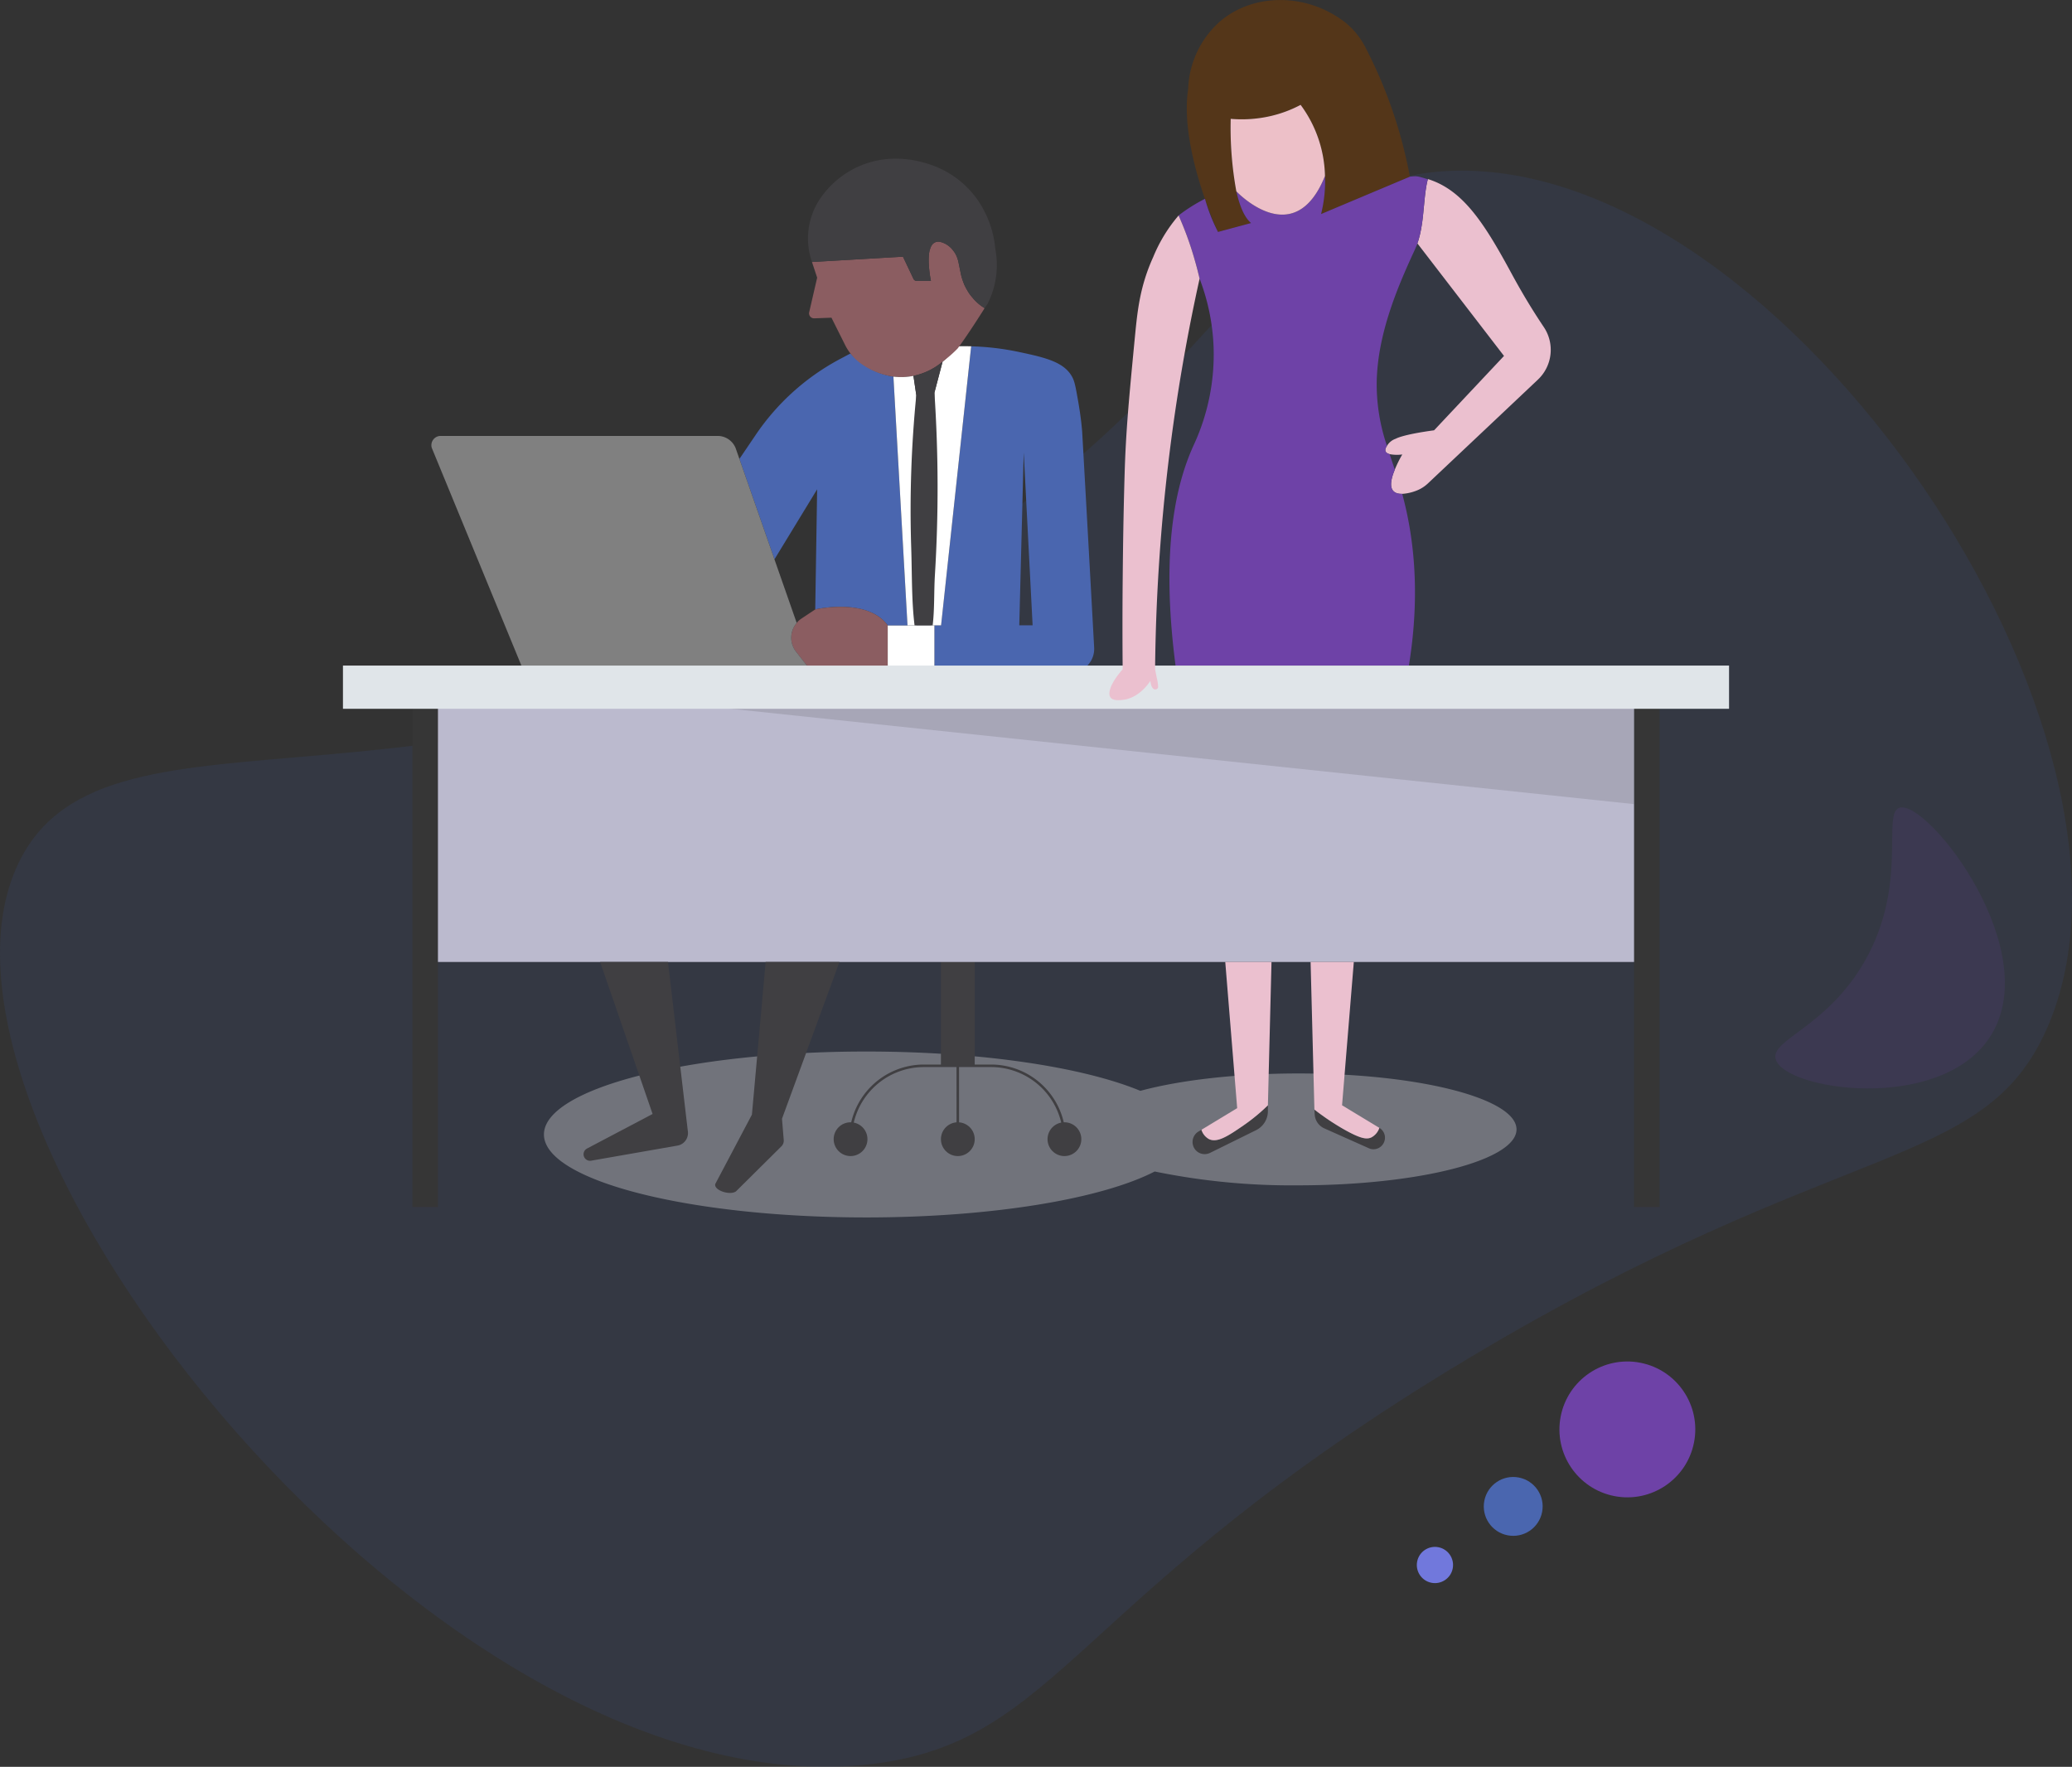 <svg xmlns="http://www.w3.org/2000/svg" width="407.89" height="347.812" viewBox="0 0 407.89 347.812">
  <rect x="0" y="0" width="407.89" height="347.812" fill="#333333" stroke="none"/>
  <g id="Group_39" data-name="Group 39" transform="translate(-187.11 -954.094)">
    <ellipse id="Ellipse_56" data-name="Ellipse 56" cx="13.371" cy="13.371" rx="13.371" ry="13.371" transform="translate(523.146 1224.912) rotate(101)" fill="#6e42a7"/>
    <ellipse id="Ellipse_55" data-name="Ellipse 55" cx="5.794" cy="5.794" rx="5.794" ry="5.794" transform="translate(491.792 1246.061) rotate(101)" fill="#4a66af"/>
    <ellipse id="Ellipse_54" data-name="Ellipse 54" cx="3.566" cy="3.566" rx="3.566" ry="3.566" transform="translate(473.77 1259.357) rotate(101)" fill="#7178dc"/>
    <g id="Group_25" data-name="Group 25" transform="translate(-7.89 -59.906)">
      <path id="Path_124" data-name="Path 124" d="M-2319.5,1136.308c25.152-57.186-51.255-170.69-116.846-168.807-38.66,1.109-42.192,41.406-106.269,80.021-90.12,54.311-158.515,20.024-176.137,56.089-25.243,51.669,82.9,187.963,168.1,177.517,37.1-4.55,39.217-33.165,117.447-79.952C-2359.842,1157.3-2331.982,1164.687-2319.5,1136.308Z" transform="translate(2917.481 80.114)" fill="#384d85" opacity="0.2"/>
      <path id="Union_1" data-name="Union 1" d="M214.889,209.237c0-9.019,28.4-16.331,63.442-16.331,22.793,0,42.778,3.094,53.964,7.74,7.823-2.107,18.867-3.42,31.109-3.42,23.718,0,42.945,4.929,42.945,11.011s-19.228,11.011-42.945,11.011a133.837,133.837,0,0,1-28.281-2.724c-10.4,5.361-31.927,9.043-56.792,9.043C243.293,225.566,214.889,218.255,214.889,209.237Z" transform="translate(87.19 1028.095)" fill="#fff" stroke="rgba(0,0,0,0)" stroke-width="1" opacity="0.3"/>
      <rect id="Rectangle_37" data-name="Rectangle 37" width="3.47" height="41.44" transform="translate(381.821 1182.372)" fill="#403f42"/>
      <rect id="Rectangle_38" data-name="Rectangle 38" width="6.652" height="23.089" transform="translate(380.229 1200.723)" fill="#403f42"/>
      <path id="Path_122" data-name="Path 122" d="M-2635.945,1053.9h6.665a14.444,14.444,0,0,1,14.443,14.444h0" transform="translate(3019.378 169.913)" fill="none" stroke="#403f42" stroke-miterlimit="10" stroke-width="0.5"/>
      <path id="Path_123" data-name="Path 123" d="M-2641.883,1068.344h0a14.445,14.445,0,0,1,14.444-14.444h6.664l.008,14.444" transform="translate(3004.321 169.913)" fill="none" stroke="#403f42" stroke-miterlimit="10" stroke-width="0.5"/>
      <ellipse id="Ellipse_50" data-name="Ellipse 50" cx="3.326" cy="3.326" rx="3.326" ry="3.326" transform="translate(380.229 1234.93)" fill="#403f42"/>
      <ellipse id="Ellipse_51" data-name="Ellipse 51" cx="3.326" cy="3.326" rx="3.326" ry="3.326" transform="translate(401.216 1234.93)" fill="#403f42"/>
      <ellipse id="Ellipse_52" data-name="Ellipse 52" cx="3.326" cy="3.326" rx="3.326" ry="3.326" transform="translate(359.113 1234.93)" fill="#403f42"/>
      <g id="Group_24" data-name="Group 24" transform="translate(262.514 1014)">
        <path id="Path_95" data-name="Path 95" d="M-2605.18,1000.951c-.1-1.376-.334-3.4-.751-5.818-.48-2.732-.709-4.087-1.168-4.942-1.564-3.045-5.38-3.921-10.469-5a51.542,51.542,0,0,0-9.468-1.126l-5.923,54.928h-1.314v9.843l26.818-.5a4.715,4.715,0,0,0,4.629-4.984Q-2603.982,1022.169-2605.18,1000.951Zm-12.387,38.037.875-34.033,1.752,34.033Z" transform="translate(2750.705 -915.888)" fill="#4a66af"/>
        <path id="Path_96" data-name="Path 96" d="M-2629.485,1010.4v9.843c-2.94.063-5.881.1-8.821.167h-.375V1010.4Z" transform="translate(2745.918 -887.3)" fill="#fff"/>
        <path id="Path_97" data-name="Path 97" d="M-2619.587,1038.254h-3.9c-4-5.505-14.264-3.128-14.264-3.128l.375-23.648-8.4,13.784-6.9-19.769,3.228-4.765a46.232,46.232,0,0,1,16.6-14.912l2.033-1.08a14.42,14.42,0,0,0,8.458,4.554Z" transform="translate(2730.723 -915.154)" fill="#4a66af"/>
        <path id="Path_98" data-name="Path 98" d="M-2626.677,984.068-2632.6,1039h-2l.688-45.794,1.606-6.11a14.2,14.2,0,0,0,2.711-3.024C-2628.574,984.047-2627.615,984.047-2626.677,984.068Z" transform="translate(2750.346 -915.896)" fill="#fff"/>
        <path id="Path_99" data-name="Path 99" d="M-2611.541,987.27a9.178,9.178,0,0,1-.876-.6,7.726,7.726,0,0,1-.876-.772,7.043,7.043,0,0,1-.646-.709,7.388,7.388,0,0,1-.626-.792,7.882,7.882,0,0,1-.438-.709,3.848,3.848,0,0,1-.271-.5,1.129,1.129,0,0,1-.083-.146,5.09,5.09,0,0,1-.334-.772,10.5,10.5,0,0,1-.542-1.793l-.459-2.252c-.042-.209-.1-.417-.167-.626a4.75,4.75,0,0,0-.876-1.668,4.563,4.563,0,0,0-1.96-1.523,3.2,3.2,0,0,0-.542-.167,1.51,1.51,0,0,0-1.377.271,1.2,1.2,0,0,0-.312.334c-.021.021,0,.021,0,.021a1.627,1.627,0,0,0-.251.459c-.062.167-.124.355-.187.542-.543,2.273.25,6.027.25,6.027h-2.815a.664.664,0,0,1-.625-.4l-2.065-4.359-17.913,1.043,1.022,3.086-1.564,6.777a.987.987,0,0,0,1,1.23l3.379-.125,2.652,5.305a10.045,10.045,0,0,0,3.278,3.814,14.331,14.331,0,0,0,6.268,2.475,12.693,12.693,0,0,0,3.942-.146,12.958,12.958,0,0,0,5.735-2.794,24.822,24.822,0,0,0,2.961-2.586s1.814-2.377,5.318-7.945" transform="translate(2737.86 -926.606)" fill="#8b5d61"/>
        <path id="Path_100" data-name="Path 100" d="M-2632.15,983.829" transform="translate(2753.007 -916.139)" fill="#8b5d61"/>
        <path id="Path_101" data-name="Path 101" d="M-2610.831,994.884l-.6.9a9.214,9.214,0,0,1-.876-.6,7.762,7.762,0,0,1-.876-.772,7.034,7.034,0,0,1-.646-.709,7.346,7.346,0,0,1-.626-.792,7.889,7.889,0,0,1-.438-.709,2.935,2.935,0,0,1-.271-.5,1.125,1.125,0,0,1-.083-.146,6.186,6.186,0,0,1-.334-.772,10.5,10.5,0,0,1-.542-1.793l-.459-2.252c-.042-.208-.1-.417-.167-.626a4.749,4.749,0,0,0-.875-1.668,4.564,4.564,0,0,0-1.96-1.522,3.206,3.206,0,0,0-.542-.167,1.525,1.525,0,0,0-1.377.271,1.2,1.2,0,0,0-.312.334c-.021.021,0,.021,0,.021a1.974,1.974,0,0,0-.251.459c-.062.167-.125.355-.187.542-.543,2.273.25,6.027.25,6.027h-2.815a.663.663,0,0,1-.625-.4l-2.065-4.358-17.913,1.043v-.021a13.994,13.994,0,0,1,1.439-12.2,18.008,18.008,0,0,1,6.715-6.089c8.842-4.63,17.412.042,18.018.375a18.685,18.685,0,0,1,6.381,5.631,20.233,20.233,0,0,1,3.535,9.728A16.973,16.973,0,0,1-2610.831,994.884Z" transform="translate(2737.754 -935.116)" fill="#403f42"/>
        <path id="Path_102" data-name="Path 102" d="M-2632.5,975.02a4.749,4.749,0,0,1,.875,1.668A5.121,5.121,0,0,0-2632.5,975.02Z" transform="translate(2752.625 -925.7)" fill="#403f42"/>
        <path id="Path_103" data-name="Path 103" d="M-2633.636,990.666v45.294h-1.731L-2638.141,987a12.693,12.693,0,0,0,3.942-.146Z" transform="translate(2746.504 -912.86)" fill="#fff"/>
        <path id="Path_104" data-name="Path 104" d="M-2628.8,1012.294v10.01h-11.762a5.205,5.205,0,0,1-2.794-.814,5.446,5.446,0,0,1-1.251-1.147l-2.232-2.857a4.461,4.461,0,0,1,.125-5.651v-.021a3.911,3.911,0,0,1,.917-.834l2.732-1.814S-2632.8,1006.788-2628.8,1012.294Z" transform="translate(2736.036 -889.194)" fill="#8b5d61"/>
        <path id="Path_105" data-name="Path 105" d="M-2606.19,1039.816h-55.387a2.4,2.4,0,0,1-2.314-1.731l-17.788-43.208a1.829,1.829,0,0,1,1.751-2.356h54.532a3.819,3.819,0,0,1,3.586,2.544l.689,1.981,6.9,19.769,4.379,12.512v.021a4.461,4.461,0,0,0-.125,5.651l2.232,2.857a5.452,5.452,0,0,0,1.251,1.147Z" transform="translate(2699.164 -906.706)" fill="gray"/>
        <path id="Path_107" data-name="Path 107" d="M-2630.225,985.51l-1.606,6.11a280.667,280.667,0,0,1,.1,35.833c-.207,3.391-.055,6.713-.445,9.962h-3.566c-.594-4.828-.486-9.912-.657-15.233a229.1,229.1,0,0,1,1-30.06q-.282-1.908-.563-3.816A12.958,12.958,0,0,0-2630.225,985.51Z" transform="translate(2748.265 -914.314)" fill="#403f42"/>
        <g id="Group_22" data-name="Group 22" transform="translate(0 131.024)">
          <rect id="Rectangle_33" data-name="Rectangle 33" width="100.505" height="5.021" transform="translate(18.701 6.098) rotate(90)" fill="#363636"/>
          <rect id="Rectangle_34" data-name="Rectangle 34" width="100.505" height="5.021" transform="translate(259.183 6.098) rotate(90)" fill="#363636"/>
          <rect id="Rectangle_35" data-name="Rectangle 35" width="235.46" height="52.25" transform="translate(18.701 6.098)" fill="#bbbace"/>
          <path id="Path_109" data-name="Path 109" d="M-2463.815,1017.124h-200.61l200.61,21.178Z" transform="translate(2717.977 -1011.026)" fill="#363636" opacity="0.15"/>
          <rect id="Rectangle_36" data-name="Rectangle 36" width="272.863" height="8.508" fill="#e0e5e9"/>
        </g>
        <g id="Group_23" data-name="Group 23" transform="translate(150.879)">
          <path id="Path_110" data-name="Path 110" d="M-2561.648,1007.734q-10.836,10.235-21.671,20.451a6.927,6.927,0,0,1-2.5,1.51,8.956,8.956,0,0,1-2.563.54c-1.751.042-3.066-.9-1.459-4.755a23.016,23.016,0,0,1,1.48-3,7.769,7.769,0,0,1-2.5-.062c-.73-.188-1.189-.646-.521-1.627a3.219,3.219,0,0,1,1.741-1.408s1.206-.8,7.539-1.658l13.763-14.639-17.064-22.176c-.1.229-.16.53-.285.78,1.773-4.087,1.355-9.7,2.356-13.39l.039-.021c6.966,2.169,11.178,8.842,16.561,18.812,1.522,2.794,3.545,6.318,6.235,10.322A8.055,8.055,0,0,1-2561.648,1007.734Z" transform="translate(2646.021 -933.017)" fill="#ebc0cf"/>
          <path id="Path_111" data-name="Path 111" d="M-2584.016,993.514a26.542,26.542,0,0,0,.771-7.486,24.333,24.333,0,0,0-4.8-14.013,24.231,24.231,0,0,1-5.839,2.189,25.285,25.285,0,0,1-7.925.563,69.779,69.779,0,0,0,1.105,14.243v.021c.6,2.732,1.522,5.109,2.9,6.256l-6.506,1.752a84.127,84.127,0,0,1-3.316-8.779c-1.793-5.693-3.482-13.179-2.565-19.248a.773.773,0,0,1,.019-.208,18.574,18.574,0,0,1,6.362-13.3c6.571-5.528,17-5.574,24.557.279a15.2,15.2,0,0,1,4.085,5.132c1.162,2.25,2.307,4.7,3.389,7.351a92.089,92.089,0,0,1,5.255,17.892Z" transform="translate(2625.683 -951.369)" fill="#543619"/>
          <path id="Path_112" data-name="Path 112" d="M-2561.212,968.616a13.468,13.468,0,0,0-.292,1.376.186.186,0,0,0-.021.1c-.062.4-.125.792-.187,1.21-.062.584-.125,1.168-.188,1.793-.042.375-.062.772-.125,1.168-.1,1.272-.229,2.565-.459,3.816-.083.5-.187,1-.291,1.481a1.321,1.321,0,0,0-.042.146c-.125.5-.271,1.022-.438,1.5-.021.021-.021.021-.021.042a7.984,7.984,0,0,1-.292.751c-.229.542-.459,1.043-.687,1.522-3.024,6.631-6.9,15.765-7.028,25.149a37.489,37.489,0,0,0,2.023,12.429c-.667.98-.208,1.439.521,1.626.334,1,.667,2,1.022,3.065-1.606,3.858-.292,4.8,1.459,4.755,2.106,7.778,3.712,18.977,1.314,33.8h-45.94c-2.961-22.792.042-35.826,3.712-43.688a42.39,42.39,0,0,0,3.775-19.143,41.923,41.923,0,0,0-2.753-13.325c-.021-.083-.042-.188-.062-.271-.042-.229-.1-.459-.167-.688-.25-1.084-.563-2.19-.9-3.336a64.432,64.432,0,0,0-3-8.154,32.856,32.856,0,0,1,5.192-3.274,34.305,34.305,0,0,0,2.482,6.36.159.159,0,0,0,.042.1.25.25,0,0,0,.042.063l6.507-1.752c-1.377-1.147-2.294-3.524-2.9-6.256,0,0,11.365,12.116,17.454-3a26.475,26.475,0,0,1-.772,7.486l17.5-7.361C-2563.3,967.969-2563.381,967.969-2561.212,968.616Z" transform="translate(2623.904 -933.33)" fill="#6e42a7"/>
          <path id="Path_113" data-name="Path 113" d="M-2606.131,1020.257a373.657,373.657,0,0,0-2.627,40.789l.375,1.877a7.808,7.808,0,0,1,.188,1.126c.063.479.042.646-.083.771a.63.63,0,0,1-.563.188c-.438-.083-.771-.751-.834-1.689-.542.813-2.461,3.441-5.484,3.754-.647.063-1.856.188-2.356-.459-.709-.938.208-3.107,2.377-5.568-.042-4.275-.062-10.239,0-17.329.063-6.736.146-12.908.375-20.833.251-8.758.855-15.035,2.065-27.589.479-4.9.98-9.7,3.565-15.39a29.955,29.955,0,0,1,4.776-7.924,2.646,2.646,0,0,1,.229-.271,64.475,64.475,0,0,1,3,8.154c.334,1.147.646,2.252.9,3.336.063.229.125.459.167.688.021.083.042.188.063.271C-2602.419,995.086-2604.567,1007.161-2606.131,1020.257Z" transform="translate(2617.753 -929.292)" fill="#ebc0cf"/>
          <path id="Path_114" data-name="Path 114" d="M-2587.733,975.282c-6.089,15.119-17.454,3-17.454,3v-.021a69.779,69.779,0,0,1-1.105-14.243,25.283,25.283,0,0,0,7.925-.563,24.231,24.231,0,0,0,5.839-2.189A24.333,24.333,0,0,1-2587.733,975.282Z" transform="translate(2630.172 -940.624)" fill="#edc0c8"/>
        </g>
        <path id="Path_115" data-name="Path 115" d="M-2650.761,1042.18l3.922,33.449a2.5,2.5,0,0,1-2.129,2.711l-16.819,2.94a1.281,1.281,0,0,1-.909-2.377l12.9-6.8-10.327-29.925Z" transform="translate(2714.749 -852.808)" fill="#403f42"/>
        <path id="Path_116" data-name="Path 116" d="M-2645.035,1042.18l-2.7,30.05-7.194,13.617c-.449,1.23,2.874,2.377,4.07,1.48l9.018-8.946a1.62,1.62,0,0,0,.375-1.084l-.35-4.254,11.313-30.863Z" transform="translate(2728.243 -852.808)" fill="#403f42"/>
        <path id="Path_117" data-name="Path 117" d="M-2595.069,1055.71v1.168a4.191,4.191,0,0,1-2.335,3.733l-9.051,4.463a2.479,2.479,0,0,1-1.063.25,2.377,2.377,0,0,1-2.335-1.918,2.4,2.4,0,0,1,1.1-2.523l.6-.354a3.1,3.1,0,0,0,1.481,1.835c1.668.813,3.9-.709,6.756-2.669A36.531,36.531,0,0,0-2595.069,1055.71Z" transform="translate(2777.151 -838.123)" fill="#403f42"/>
        <path id="Path_118" data-name="Path 118" d="M-2595.275,1042.18l-.71,28.214a36.515,36.515,0,0,1-4.838,3.983c-2.856,1.96-5.088,3.483-6.756,2.669a3.1,3.1,0,0,1-1.481-1.835l7.028-4.254-2.346-28.778Z" transform="translate(2778.067 -852.808)" fill="#ebc0cf"/>
        <path id="Path_119" data-name="Path 119" d="M-2597.79,1056.71" transform="translate(2790.299 -837.038)" fill="#403f42"/>
        <path id="Path_120" data-name="Path 120" d="M-2584.553,1062.095a2.269,2.269,0,0,1-2.211,1.835,2.189,2.189,0,0,1-.938-.208l-8.738-3.9a3.206,3.206,0,0,1-1.9-2.711l-.062-1a48.033,48.033,0,0,0,6.068,4.046c2.94,1.626,4.171,1.9,5.151,1.439a3.29,3.29,0,0,0,1.563-1.877A2.228,2.228,0,0,1-2584.553,1062.095Z" transform="translate(2789.637 -837.689)" fill="#403f42"/>
        <path id="Path_121" data-name="Path 121" d="M-2585.226,1074.836a3.29,3.29,0,0,1-1.563,1.877c-.98.458-2.211.187-5.151-1.439a48.051,48.051,0,0,1-6.068-4.046l-.751-29.049h8.509l-2.315,28.214Z" transform="translate(2789.246 -852.808)" fill="#ebc0cf"/>
      </g>
      <path id="Path_125" data-name="Path 125" d="M26.295,26.344C12.67,37.459,12.741,52.494,8.994,52.126c-5.764-.566-16.973-37.232,0-48.793C23.653-6.651,50.1,8.382,49.532,14.641,49.169,18.653,37.91,16.87,26.295,26.344Z" transform="translate(596.051 1218.436) rotate(159)" fill="#6c40a4" opacity="0.15"/>
    </g>
  </g>
</svg>
